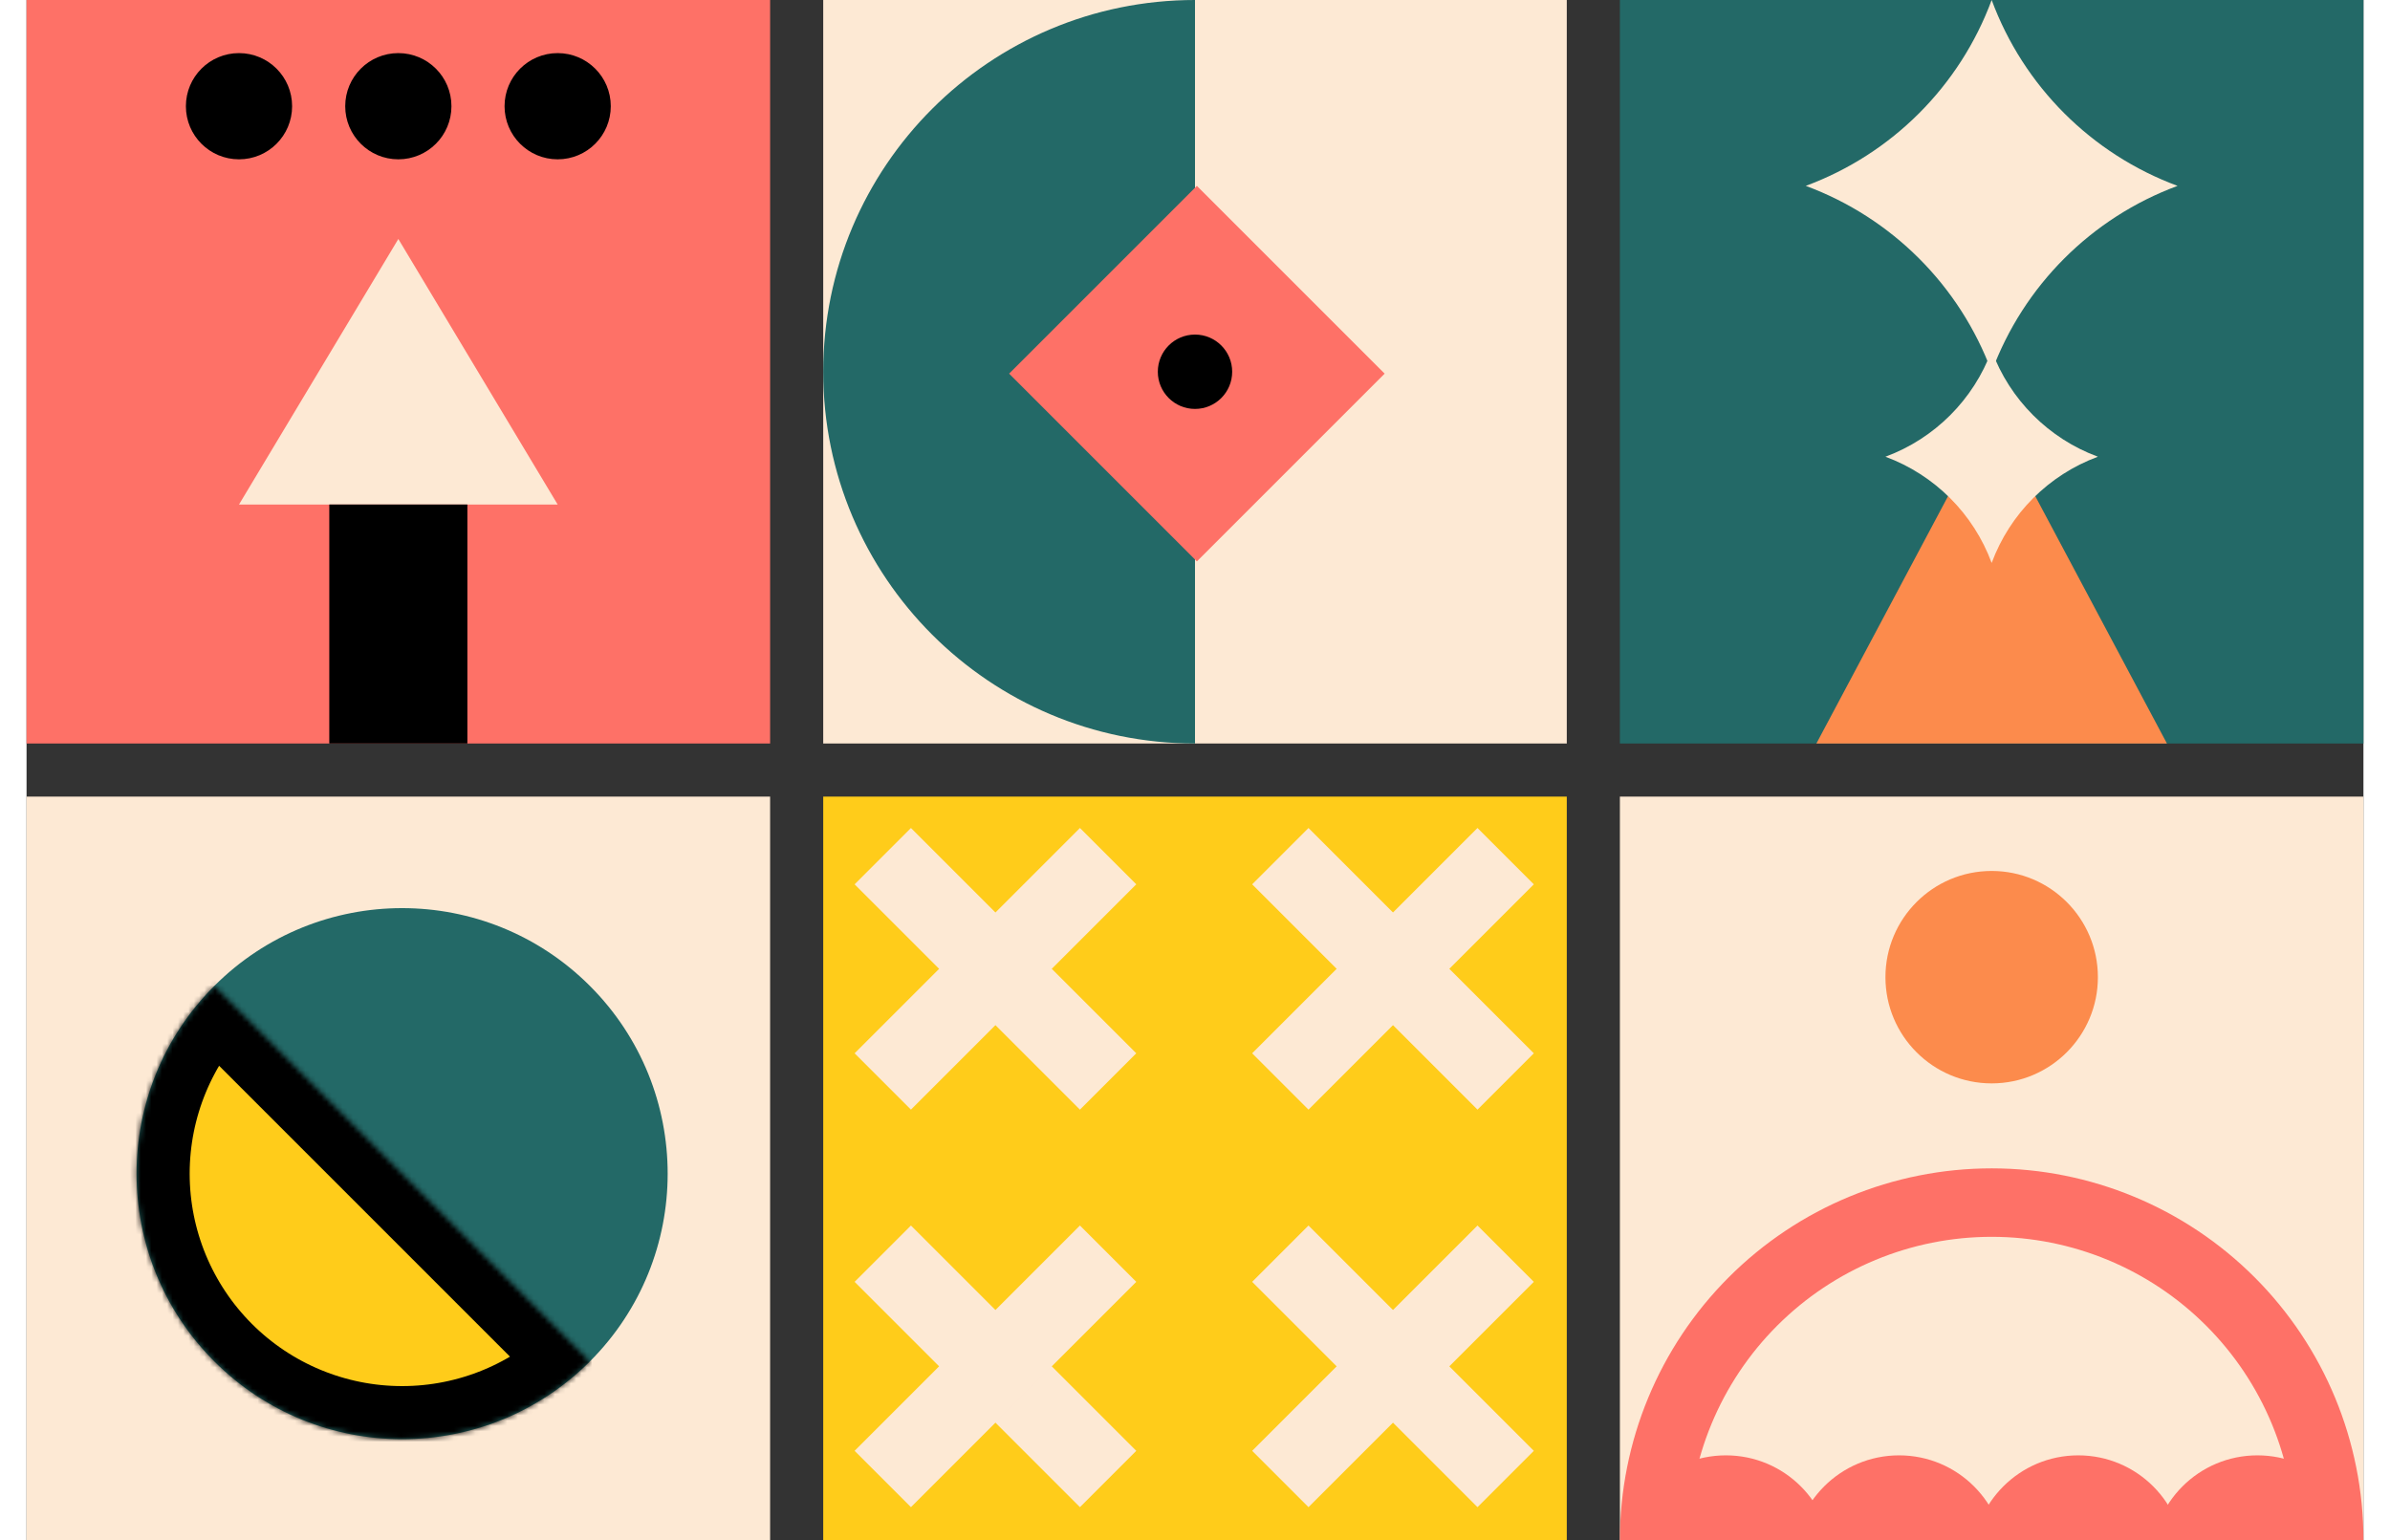<svg width="450" height="290" viewBox="0 0 440 290" fill="none" xmlns="http://www.w3.org/2000/svg">
<rect x="0" y="0" width="440" height="290" fill="#333333" stroke="none"/>
<rect y="150" width="140" height="140" fill="#FDE9D4"/>
<circle cx="70.711" cy="221" r="50" transform="rotate(-45 70.711 221)" fill="#236967"/>
<mask id="path-3-inside-1" fill="white">
<path d="M35.356 185.645C25.979 195.021 20.711 207.739 20.711 221C20.711 234.261 25.979 246.979 35.356 256.355C44.732 265.732 57.45 271 70.711 271C83.972 271 96.689 265.732 106.066 256.355L70.711 221L35.356 185.645Z"/>
</mask>
<path d="M35.356 185.645C25.979 195.021 20.711 207.739 20.711 221C20.711 234.261 25.979 246.979 35.356 256.355C44.732 265.732 57.45 271 70.711 271C83.972 271 96.689 265.732 106.066 256.355L70.711 221L35.356 185.645Z" fill="#FFCC1A" stroke="black" stroke-width="20" mask="url(#path-3-inside-1)"/>
<rect x="300" y="0" width="140" height="140" fill="#236967"/>
<path d="M370 78L403 140H337L370 78Z" fill="#FC8B4C"/>
<path d="M370 66C373.429 75.266 380.734 82.571 390 86C380.734 89.429 373.429 96.734 370 106C366.571 96.734 359.266 89.429 350 86C359.266 82.571 366.571 75.266 370 66Z" fill="#FDE9D4"/>
<path d="M370 0C376 16.215 388.785 29 405 35C388.785 41 376 53.785 370 70C364 53.785 351.215 41 335 35C351.215 29 364 16.215 370 0Z" fill="#FDE9D4"/>
<rect x="150" y="150" width="140" height="140" fill="#FFCC1A"/>
<rect x="155.91" y="166.516" width="15" height="60" transform="rotate(-45 155.91 166.516)" fill="#FDE9D4"/>
<rect x="166.517" y="208.943" width="15" height="60" transform="rotate(-135 166.517 208.943)" fill="#FDE9D4"/>
<rect x="155.91" y="241.369" width="15" height="60" transform="rotate(-45 155.91 241.369)" fill="#FDE9D4"/>
<rect x="166.517" y="283.796" width="15" height="60" transform="rotate(-135 166.517 283.796)" fill="#FDE9D4"/>
<rect x="230.763" y="166.516" width="15" height="60" transform="rotate(-45 230.763 166.516)" fill="#FDE9D4"/>
<rect x="241.369" y="208.943" width="15" height="60" transform="rotate(-135 241.369 208.943)" fill="#FDE9D4"/>
<rect x="230.763" y="241.369" width="15" height="60" transform="rotate(-45 230.763 241.369)" fill="#FDE9D4"/>
<rect x="241.369" y="283.796" width="15" height="60" transform="rotate(-135 241.369 283.796)" fill="#FDE9D4"/>
<rect width="140" height="140" transform="matrix(1 0 0 -1 0 140)" fill="#FE7167"/>
<path d="M70 45L40 95H100L70 45Z" fill="#FDE9D4"/>
<rect width="26" height="45" transform="matrix(1 0 0 -1 57 140)" fill="black"/>
<circle r="10" transform="matrix(1 0 0 -1 70 20)" fill="black"/>
<circle r="10" transform="matrix(1 0 0 -1 100 20)" fill="black"/>
<circle r="10" transform="matrix(1 0 0 -1 40 20)" fill="black"/>
<path d="M150 0L290 0V140H150V0Z" fill="#FDE9D4"/>
<path d="M150 70C150 31.34 181.34 0 220 0V140C181.34 140 150 108.66 150 70Z" fill="#236967"/>
<rect x="185" y="70.355" width="50" height="50" transform="rotate(-45 185 70.355)" fill="#FE7167"/>
<circle cx="220" cy="70" r="7" fill="black"/>
<g clip-path="url(#clip0)">
<rect width="140" height="140" transform="matrix(-1 0 0 1 440 150)" fill="#FDE9D4"/>
<circle r="19.96" transform="matrix(-1 0 0 1 420.04 294)" fill="#FE7167"/>
<circle r="19.96" transform="matrix(-1 0 0 1 386.305 294)" fill="#FE7167"/>
<circle r="19.96" transform="matrix(-1 0 0 1 352.57 294)" fill="#FE7167"/>
<circle r="19.96" transform="matrix(-1 0 0 1 319.959 294)" fill="#FE7167"/>
<path d="M440 290C440 271.435 432.625 253.63 419.497 240.502C406.37 227.375 388.565 220 370 220C351.435 220 333.63 227.375 320.503 240.502C307.375 253.63 300 271.435 300 290H312.892C312.892 274.854 318.908 260.328 329.618 249.618C340.328 238.908 354.854 232.891 370 232.891C385.146 232.891 399.672 238.908 410.382 249.618C421.092 260.328 427.108 274.854 427.108 290H440Z" fill="#FE7167"/>
<circle r="20" transform="matrix(-1 0 0 1 370 184)" fill="#FC8B4C"/>
</g>
<defs>
<clipPath id="clip0">
<rect width="140" height="140" fill="white" transform="matrix(-1 0 0 1 440 150)"/>
</clipPath>
</defs>
</svg>
